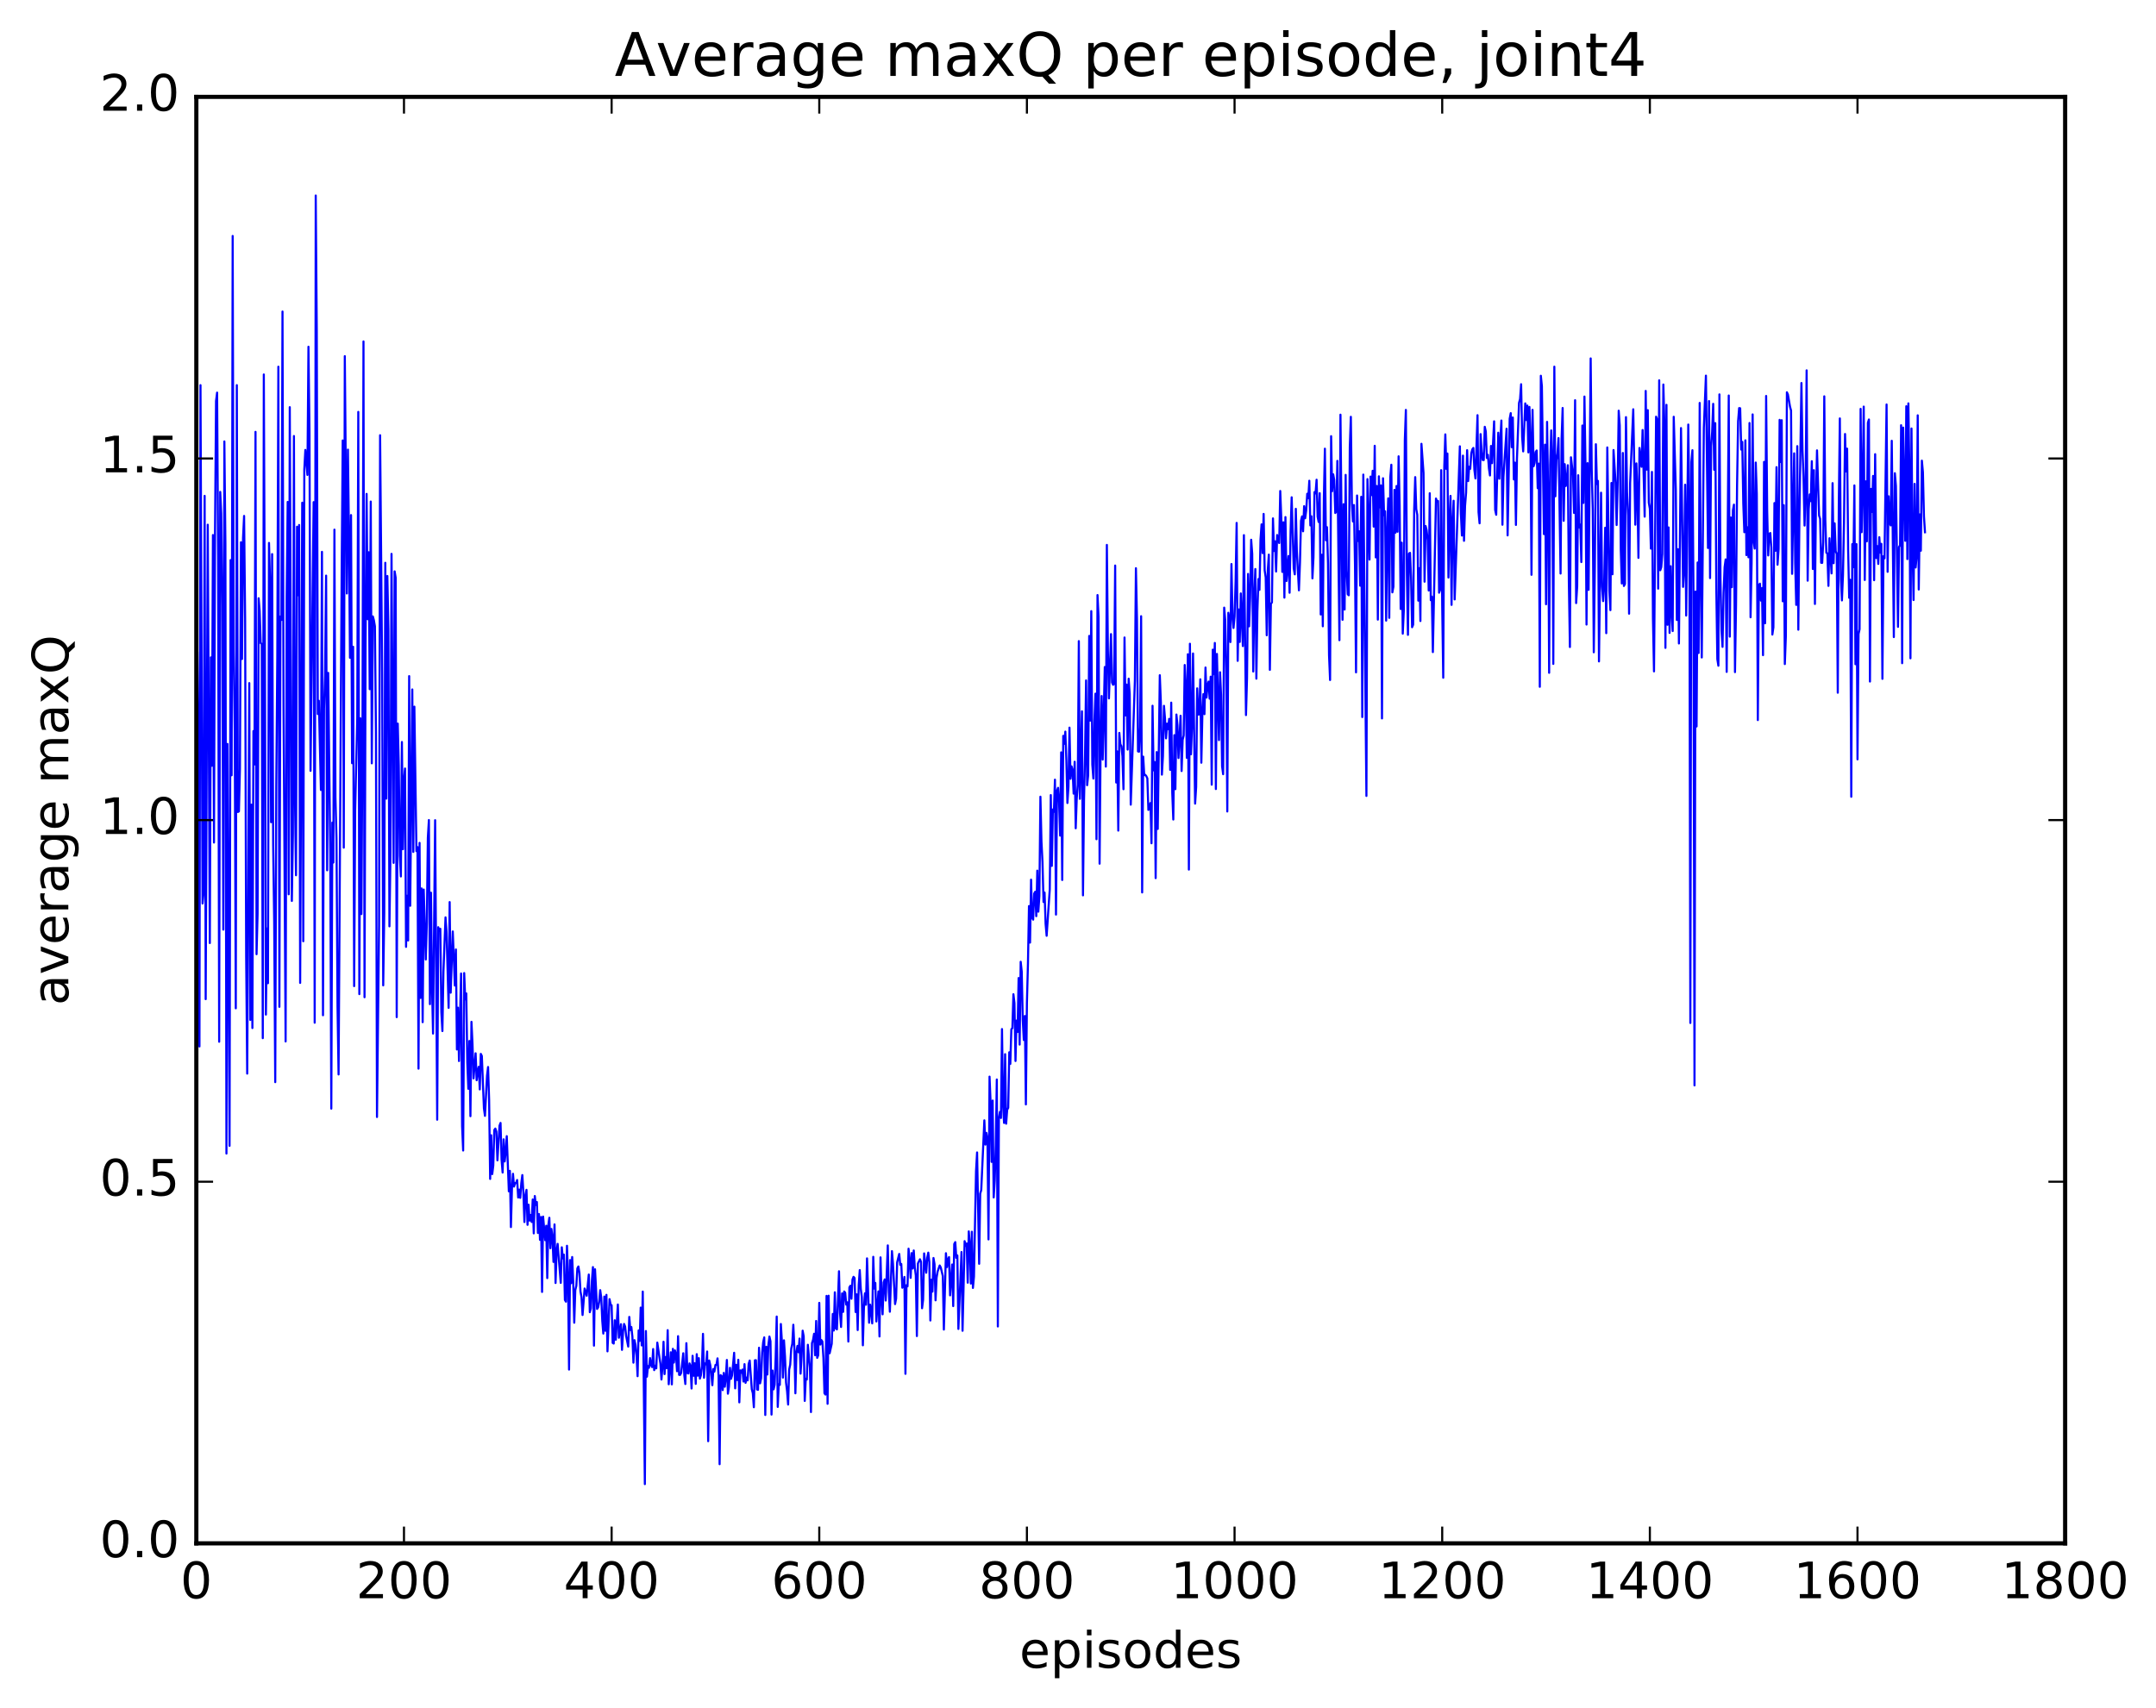 <?xml version="1.0" encoding="utf-8" standalone="no"?>
<!DOCTYPE svg PUBLIC "-//W3C//DTD SVG 1.1//EN"
  "http://www.w3.org/Graphics/SVG/1.1/DTD/svg11.dtd">
<!-- Created with matplotlib (http://matplotlib.org/) -->
<svg height="408pt" version="1.1" viewBox="0 0 515 408" width="515pt" xmlns="http://www.w3.org/2000/svg" xmlns:xlink="http://www.w3.org/1999/xlink">
 <defs>
  <style type="text/css">
*{stroke-linecap:butt;stroke-linejoin:round;stroke-miterlimit:100000;}
  </style>
 </defs>
 <g id="figure_1">
  <g id="patch_1">
   <path d="M 0 408.169 
L 515.768 408.169 
L 515.768 0 
L 0 0 
z
" style="fill:#ffffff;"/>
  </g>
  <g id="axes_1">
   <g id="patch_2">
    <path d="M 46.898 368.742 
L 493.298 368.742 
L 493.298 23.142 
L 46.898 23.142 
z
" style="fill:#ffffff;"/>
   </g>
   <g id="line2d_1">
    <path clip-path="url(#p2275c2e215)" d="M 47.145 155.971 
L 47.394 180.485 
L 47.642 250.029 
L 47.889 92.021 
L 48.386 215.867 
L 48.633 213.276 
L 48.882 118.474 
L 49.13 238.722 
L 49.626 125.371 
L 50.121 225.317 
L 50.37 157.061 
L 50.617 182.964 
L 50.865 127.834 
L 51.114 201.305 
L 51.361 127.411 
L 51.609 95.797 
L 51.858 93.805 
L 52.105 133.643 
L 52.353 248.899 
L 52.602 117.531 
L 52.849 122.676 
L 53.097 144.63 
L 53.346 222.11 
L 53.593 105.474 
L 53.842 130.008 
L 54.09 275.616 
L 54.337 177.746 
L 54.834 273.768 
L 55.081 133.82 
L 55.33 185.235 
L 55.578 56.38 
L 55.825 155.58 
L 56.074 174.664 
L 56.322 240.908 
L 56.569 92.021 
L 56.818 194.004 
L 57.066 193.86 
L 57.313 183.65 
L 57.562 129.556 
L 57.809 157.454 
L 58.057 128.489 
L 58.306 123.271 
L 58.553 147.886 
L 58.801 228.415 
L 59.05 256.512 
L 59.545 163.213 
L 59.794 243.681 
L 60.041 192.254 
L 60.289 245.622 
L 60.538 174.666 
L 60.785 182.653 
L 61.033 103.184 
L 61.282 227.983 
L 61.529 218.296 
L 61.778 142.94 
L 62.026 145.963 
L 62.273 153.664 
L 62.522 153.821 
L 62.77 248.042 
L 63.017 89.473 
L 63.266 151.673 
L 63.514 242.412 
L 63.761 221.835 
L 64.01 234.92 
L 64.257 129.72 
L 64.505 138.991 
L 64.754 196.446 
L 65.001 132.389 
L 65.249 201.865 
L 65.498 220.287 
L 65.746 258.55 
L 65.993 187.787 
L 66.242 156.805 
L 66.49 87.617 
L 66.737 240.553 
L 66.986 147.296 
L 67.234 148.124 
L 67.481 74.436 
L 67.73 168.866 
L 68.225 248.832 
L 68.474 142.731 
L 68.722 119.923 
L 68.969 213.667 
L 69.218 97.285 
L 69.713 215.25 
L 69.962 199.416 
L 70.21 104.177 
L 70.457 190.276 
L 70.706 209.117 
L 70.954 125.851 
L 71.201 142.226 
L 71.45 125.433 
L 71.698 234.84 
L 72.194 120.111 
L 72.442 224.887 
L 72.689 112.218 
L 72.938 107.506 
L 73.433 113.47 
L 73.681 82.844 
L 73.93 103.373 
L 74.177 184.171 
L 74.921 119.97 
L 75.169 244.352 
L 75.418 46.708 
L 75.665 78.899 
L 75.913 170.597 
L 76.162 167.428 
L 76.657 188.743 
L 76.906 131.852 
L 77.153 242.569 
L 77.401 169.239 
L 77.65 161.268 
L 77.897 137.532 
L 78.145 207.934 
L 78.394 160.768 
L 78.889 203.639 
L 79.138 264.88 
L 79.385 196.536 
L 79.633 206.085 
L 79.882 126.545 
L 80.129 190.463 
L 80.377 200.336 
L 80.626 240.419 
L 80.874 256.71 
L 81.618 136.069 
L 81.865 105.238 
L 82.114 202.524 
L 82.362 85.095 
L 82.858 141.798 
L 83.106 107.425 
L 83.353 127.66 
L 83.602 157.156 
L 83.85 123.068 
L 84.097 182.342 
L 84.346 154.522 
L 84.594 235.611 
L 84.841 193.439 
L 85.338 171.551 
L 85.585 98.415 
L 85.834 237.519 
L 86.082 171.617 
L 86.329 218.39 
L 86.578 177.227 
L 86.826 81.579 
L 87.073 238.264 
L 87.322 153.802 
L 87.57 118.005 
L 87.817 147.941 
L 88.066 131.946 
L 88.314 164.658 
L 88.561 119.837 
L 88.809 182.374 
L 89.058 147.275 
L 89.305 148.176 
L 89.553 149.639 
L 89.802 174.99 
L 90.049 266.876 
L 90.546 221.089 
L 90.793 103.989 
L 91.29 161.324 
L 91.537 235.429 
L 91.785 218.087 
L 92.034 134.468 
L 92.281 190.81 
L 92.529 137.611 
L 92.778 150.378 
L 93.025 221.325 
L 93.273 203.588 
L 93.522 132.334 
L 94.017 206.162 
L 94.266 136.514 
L 94.513 138.027 
L 94.761 243.017 
L 95.01 172.887 
L 95.257 182.868 
L 95.505 204.474 
L 95.754 209.405 
L 96.001 177.287 
L 96.249 202.902 
L 96.498 186.317 
L 96.746 183.614 
L 96.993 226.23 
L 97.242 214.01 
L 97.49 224.704 
L 97.737 161.542 
L 97.986 216.414 
L 98.481 164.726 
L 98.73 203.543 
L 98.978 168.84 
L 99.474 203.353 
L 99.722 202.382 
L 99.969 255.325 
L 100.218 201.381 
L 100.466 238.428 
L 100.713 212.272 
L 100.962 244.223 
L 101.21 212.533 
L 101.706 229.253 
L 101.954 220.603 
L 102.201 200.158 
L 102.45 195.93 
L 102.698 239.917 
L 102.945 213.279 
L 103.194 235.652 
L 103.442 246.946 
L 103.938 195.964 
L 104.433 267.523 
L 104.681 221.528 
L 104.93 222.41 
L 105.177 221.906 
L 105.425 241.826 
L 105.674 246.344 
L 105.921 232.185 
L 106.418 219.186 
L 106.665 222.665 
L 107.162 240.8 
L 107.409 215.53 
L 107.657 237.177 
L 108.153 222.552 
L 108.65 235.47 
L 108.897 226.85 
L 109.145 250.749 
L 109.394 240.756 
L 109.641 253.511 
L 110.138 232.596 
L 110.385 269.074 
L 110.633 274.886 
L 110.882 232.492 
L 111.129 238.785 
L 111.377 237.348 
L 111.626 253.904 
L 111.874 260.143 
L 112.121 248.715 
L 112.37 266.689 
L 112.618 244.142 
L 112.865 249.434 
L 113.114 257.649 
L 113.609 251.659 
L 113.858 258.095 
L 114.106 255.905 
L 114.353 254.891 
L 114.602 260.283 
L 114.85 251.805 
L 115.097 252.306 
L 115.594 264.79 
L 115.841 266.606 
L 116.338 256.993 
L 116.585 254.938 
L 116.834 262.765 
L 117.082 281.675 
L 117.329 271.238 
L 117.578 280.519 
L 117.826 278.516 
L 118.073 269.993 
L 118.322 269.641 
L 118.57 270.373 
L 118.817 277.241 
L 119.314 268.973 
L 119.561 268.298 
L 119.809 277.052 
L 120.058 280.15 
L 120.305 272.213 
L 120.553 277.497 
L 120.802 275.228 
L 121.049 271.461 
L 121.546 284.637 
L 121.793 279.75 
L 122.041 293.181 
L 122.29 283.891 
L 122.537 280.45 
L 122.785 283.501 
L 123.034 282.661 
L 123.281 282.671 
L 123.529 281.935 
L 123.778 286.119 
L 124.025 284.234 
L 124.273 286.2 
L 124.522 282.675 
L 124.769 280.754 
L 125.017 284.859 
L 125.266 291.972 
L 125.513 285.611 
L 125.761 284.283 
L 126.01 292.642 
L 126.257 287.841 
L 126.505 291.641 
L 126.754 290.283 
L 127.001 291.963 
L 127.249 286.59 
L 127.498 294.682 
L 127.746 285.763 
L 127.993 287.912 
L 128.242 287.195 
L 128.489 294.586 
L 128.738 290.061 
L 128.986 296.229 
L 129.233 290.772 
L 129.482 308.676 
L 129.73 290.675 
L 130.226 296.308 
L 130.474 292.872 
L 130.721 305.371 
L 130.97 292.776 
L 131.218 290.957 
L 131.465 298.23 
L 131.714 293.628 
L 131.962 295.597 
L 132.209 301.506 
L 132.458 292.547 
L 132.706 306.538 
L 132.953 298.867 
L 133.202 297.191 
L 133.946 306.512 
L 134.194 298.01 
L 134.441 300.667 
L 134.69 299.757 
L 134.938 310.595 
L 135.185 311.002 
L 135.434 297.649 
L 135.681 305.004 
L 135.929 327.226 
L 136.178 301.059 
L 136.425 306.592 
L 136.673 300.336 
L 136.922 306.183 
L 137.169 316.029 
L 137.417 308.237 
L 137.666 307.223 
L 137.913 303.047 
L 138.161 302.596 
L 138.41 304.178 
L 138.657 308.569 
L 138.905 309.907 
L 139.154 314.188 
L 139.649 307.856 
L 140.145 309.583 
L 140.642 304.519 
L 140.889 313.518 
L 141.137 312.625 
L 141.386 306.005 
L 141.633 302.743 
L 141.881 321.509 
L 142.13 303.263 
L 142.625 312.736 
L 142.874 312.375 
L 143.121 311.084 
L 143.369 308.253 
L 143.618 310.012 
L 143.865 315.585 
L 144.113 318.625 
L 144.362 309.78 
L 144.609 317.959 
L 144.857 309.372 
L 145.106 322.874 
L 145.601 310.399 
L 145.85 311.683 
L 146.097 311.872 
L 146.345 320.843 
L 146.594 321.012 
L 146.841 315.439 
L 147.089 320.101 
L 147.585 311.687 
L 147.833 319.621 
L 148.329 316.386 
L 148.577 322.518 
L 148.826 318.2 
L 149.073 316.332 
L 149.321 316.944 
L 149.57 319.226 
L 150.065 321.733 
L 150.314 314.647 
L 150.561 317.787 
L 150.81 317.062 
L 151.058 319.348 
L 151.305 325.579 
L 151.554 320.195 
L 151.802 321.33 
L 152.049 323.779 
L 152.298 328.807 
L 152.546 317.868 
L 152.793 320.38 
L 153.042 312.424 
L 153.29 321.452 
L 153.537 308.592 
L 154.034 354.595 
L 154.281 318.016 
L 154.53 328.928 
L 154.778 326.384 
L 155.025 326.799 
L 155.274 324.491 
L 155.522 326.194 
L 155.769 326.638 
L 156.018 322.319 
L 156.266 327.359 
L 156.513 326.311 
L 156.762 326.944 
L 157.01 320.785 
L 157.506 324.227 
L 157.754 325.801 
L 158.001 329.599 
L 158.25 326.486 
L 158.498 320.575 
L 158.745 328.311 
L 158.994 324.224 
L 159.242 326.891 
L 159.489 317.808 
L 159.738 330.734 
L 160.233 323.089 
L 160.482 330.76 
L 160.73 322.272 
L 160.977 325.557 
L 161.226 322.648 
L 161.474 323.638 
L 161.721 327.621 
L 161.97 319.248 
L 162.218 328.489 
L 162.465 328.496 
L 162.714 327.997 
L 163.209 323.328 
L 163.458 328.53 
L 163.706 330.678 
L 163.953 320.919 
L 164.202 328.057 
L 164.45 328.165 
L 164.697 325.753 
L 164.946 326.343 
L 165.194 331.749 
L 165.441 323.932 
L 165.69 328.705 
L 165.938 325.713 
L 166.185 330.647 
L 166.434 323.544 
L 166.681 328.686 
L 166.929 324.498 
L 167.178 329.383 
L 167.425 328.584 
L 167.673 326.46 
L 167.922 318.69 
L 168.169 329.184 
L 168.417 325.752 
L 168.666 325.988 
L 168.913 322.91 
L 169.161 344.335 
L 169.41 325.061 
L 169.657 326.153 
L 169.905 328.062 
L 170.154 330.961 
L 170.401 327.092 
L 170.649 327.71 
L 170.898 326.13 
L 171.145 326.076 
L 171.393 324.551 
L 171.642 328.662 
L 171.889 349.834 
L 172.137 328.56 
L 172.386 328.787 
L 172.633 332.132 
L 172.881 328.029 
L 173.13 331.325 
L 173.377 329.151 
L 173.625 324.928 
L 173.874 332.99 
L 174.121 331.393 
L 174.369 326.812 
L 174.618 329.447 
L 174.865 328.619 
L 175.362 323.214 
L 175.609 331.709 
L 175.857 326.096 
L 176.106 329.726 
L 176.353 324.889 
L 176.601 335.06 
L 176.85 327.422 
L 177.097 327.996 
L 177.345 327.233 
L 177.594 330.09 
L 177.841 325.932 
L 178.089 330.394 
L 178.338 329.132 
L 178.585 329.812 
L 178.833 325.856 
L 179.082 325.064 
L 179.577 331.923 
L 179.826 332.868 
L 180.073 336.225 
L 180.321 325.004 
L 180.57 324.987 
L 180.817 331.977 
L 181.065 332.068 
L 181.314 322.012 
L 181.561 330.514 
L 181.81 329.275 
L 182.058 323.181 
L 182.305 320.656 
L 182.554 319.539 
L 182.802 338.075 
L 183.049 321.786 
L 183.298 328.406 
L 183.546 321.309 
L 183.793 319.334 
L 184.042 320.455 
L 184.29 337.98 
L 184.537 327.463 
L 184.786 331.948 
L 185.034 330.868 
L 185.281 324.379 
L 185.53 314.559 
L 185.778 336.147 
L 186.025 330.723 
L 186.274 330.882 
L 186.522 316.341 
L 186.769 320.498 
L 187.018 329.144 
L 187.266 320.239 
L 187.513 324.123 
L 187.762 330.345 
L 188.01 332.385 
L 188.257 335.583 
L 188.506 327.235 
L 188.754 326.049 
L 189.001 322.238 
L 189.25 321.069 
L 189.498 316.517 
L 189.745 321.916 
L 189.994 332.895 
L 190.242 323.07 
L 190.489 321.572 
L 190.738 323.095 
L 190.986 319.821 
L 191.233 328.2 
L 191.482 324.064 
L 191.73 317.932 
L 191.977 319.29 
L 192.226 334.713 
L 192.474 329.419 
L 192.721 329.601 
L 192.97 321.303 
L 193.465 326.752 
L 193.714 337.377 
L 193.962 320.905 
L 194.209 320.151 
L 194.458 318.669 
L 194.706 323.806 
L 194.953 315.612 
L 195.202 324.428 
L 195.45 323.787 
L 195.697 311.291 
L 195.946 321.246 
L 196.194 320.165 
L 196.441 320.517 
L 196.69 324.432 
L 196.938 332.889 
L 197.185 333.201 
L 197.434 309.624 
L 197.681 335.401 
L 197.929 309.58 
L 198.178 323.327 
L 198.673 321.068 
L 198.922 313.933 
L 199.169 317.902 
L 199.417 308.763 
L 199.666 317.404 
L 199.913 317.618 
L 200.41 303.737 
L 200.657 313.763 
L 200.905 317.048 
L 201.154 309.025 
L 201.401 313.445 
L 201.649 308.574 
L 201.898 308.86 
L 202.145 311.718 
L 202.393 311.155 
L 202.642 320.53 
L 202.889 307.597 
L 203.137 307.199 
L 203.386 310.307 
L 203.633 305.711 
L 203.881 305.066 
L 204.13 305.351 
L 204.377 313.472 
L 204.625 309.253 
L 204.874 317.785 
L 205.121 307.004 
L 205.369 303.457 
L 205.618 308.002 
L 205.865 309.858 
L 206.113 321.426 
L 206.362 312.542 
L 206.609 309.001 
L 206.857 311.733 
L 207.106 300.658 
L 207.601 316.034 
L 207.85 311.727 
L 208.097 313.327 
L 208.345 316.189 
L 208.594 300.287 
L 208.841 307.88 
L 209.089 306.528 
L 209.338 315.729 
L 209.833 308.556 
L 210.082 319.315 
L 210.329 300.42 
L 210.577 310.246 
L 210.826 314.023 
L 211.073 306.42 
L 211.321 305.694 
L 211.57 310.728 
L 212.065 297.556 
L 212.314 308.753 
L 212.561 313.406 
L 213.058 298.927 
L 213.305 301.989 
L 213.802 311.583 
L 214.049 310.289 
L 214.298 301.615 
L 214.793 299.597 
L 215.042 302.217 
L 215.29 301.991 
L 215.537 307.671 
L 215.786 307.06 
L 216.034 305.098 
L 216.281 328.245 
L 216.53 307.053 
L 216.778 307.341 
L 217.025 298.345 
L 217.274 301.103 
L 217.522 305.317 
L 217.769 299.395 
L 218.018 303.082 
L 218.266 298.775 
L 218.513 302.768 
L 218.762 304.752 
L 219.01 319.22 
L 219.257 301.875 
L 219.754 300.872 
L 220.001 301.471 
L 220.25 312.572 
L 220.498 310.574 
L 220.745 299.469 
L 221.242 304.088 
L 221.489 300.499 
L 221.738 299.286 
L 221.986 301.537 
L 222.233 315.498 
L 222.482 305.756 
L 222.73 308.597 
L 222.977 300.57 
L 223.226 302.024 
L 223.474 310.679 
L 223.721 305.278 
L 223.97 303.784 
L 224.465 302.357 
L 224.714 302.818 
L 225.209 304.871 
L 225.458 317.664 
L 225.953 299.426 
L 226.202 302.742 
L 226.45 300.828 
L 226.697 300.354 
L 226.946 309.491 
L 227.441 302.12 
L 227.69 312.062 
L 227.938 297.217 
L 228.185 296.775 
L 228.434 300.531 
L 228.681 299.954 
L 228.929 317.519 
L 229.673 299.144 
L 229.922 317.957 
L 230.417 296.536 
L 230.666 297.662 
L 230.913 297.095 
L 231.161 306.466 
L 231.41 294.211 
L 231.657 297.274 
L 231.905 306.673 
L 232.154 294.3 
L 232.401 307.719 
L 232.649 305.033 
L 233.145 279.796 
L 233.393 275.346 
L 233.889 301.952 
L 234.137 285.18 
L 234.386 284.361 
L 235.13 267.677 
L 235.377 273.475 
L 235.625 270.683 
L 235.874 272.077 
L 236.121 296.125 
L 236.369 257.237 
L 236.618 263.36 
L 236.865 277.6 
L 237.113 262.953 
L 237.362 286.098 
L 237.609 282.126 
L 237.857 273.614 
L 238.106 257.923 
L 238.353 316.928 
L 238.601 267.127 
L 238.85 265.659 
L 239.097 267.112 
L 239.345 245.868 
L 239.594 263.892 
L 239.841 268.298 
L 240.089 251.872 
L 240.338 268.479 
L 240.585 265.15 
L 240.833 264.685 
L 241.082 251.416 
L 241.329 254.192 
L 241.577 245.931 
L 241.826 245.628 
L 242.073 237.549 
L 242.321 239.676 
L 242.57 253.499 
L 242.817 243.834 
L 243.065 246.565 
L 243.314 233.67 
L 243.561 249.577 
L 243.81 229.794 
L 244.058 232.13 
L 244.305 243.695 
L 244.554 248.48 
L 244.802 242.741 
L 245.049 263.875 
L 245.298 239.599 
L 245.546 230.241 
L 245.793 216.482 
L 246.042 225.214 
L 246.29 210.179 
L 246.537 219.264 
L 246.786 219.731 
L 247.034 213.497 
L 247.281 213.059 
L 247.53 218.896 
L 247.778 208.019 
L 248.025 217.825 
L 248.274 214.087 
L 248.522 190.354 
L 248.769 200.999 
L 249.018 205.995 
L 249.266 215.514 
L 249.513 213.248 
L 249.762 220.737 
L 250.01 223.583 
L 250.506 216.164 
L 250.754 212.504 
L 251.001 189.967 
L 251.25 206.891 
L 251.498 193.402 
L 251.745 193.967 
L 251.994 186.287 
L 252.242 218.517 
L 252.489 188.893 
L 252.738 188.229 
L 252.986 191.693 
L 253.233 199.657 
L 253.482 179.759 
L 253.73 210.253 
L 253.977 175.817 
L 254.226 177.716 
L 254.474 174.805 
L 254.721 181.671 
L 254.97 191.857 
L 255.218 188.031 
L 255.465 173.85 
L 255.714 186.071 
L 255.962 183.103 
L 256.209 184.022 
L 256.457 189.616 
L 256.705 182 
L 256.954 197.897 
L 257.202 190.699 
L 257.45 187.454 
L 257.697 153.177 
L 257.945 190.859 
L 258.442 169.945 
L 258.69 213.92 
L 258.938 191.017 
L 259.185 180.297 
L 259.433 162.573 
L 259.682 187.603 
L 259.93 185.231 
L 260.178 151.942 
L 260.425 172.177 
L 260.673 146.014 
L 260.921 182.655 
L 261.17 186.015 
L 261.418 172.441 
L 261.666 165.739 
L 261.913 200.506 
L 262.161 142.174 
L 262.409 147.375 
L 262.658 206.352 
L 262.906 177.274 
L 263.154 166.293 
L 263.401 181.481 
L 263.897 159.369 
L 264.146 183.161 
L 264.394 130.193 
L 264.642 155.302 
L 264.889 166.866 
L 265.385 151.502 
L 265.634 163.068 
L 265.882 163.616 
L 266.13 163.403 
L 266.377 135.122 
L 266.625 186.961 
L 266.873 179.525 
L 267.122 198.451 
L 267.37 175.11 
L 267.618 177.825 
L 267.865 178.27 
L 268.113 180.673 
L 268.361 188.566 
L 268.61 152.315 
L 268.858 170.936 
L 269.106 163.566 
L 269.353 179.095 
L 269.601 162.155 
L 269.849 165.766 
L 270.098 192.254 
L 271.089 162.633 
L 271.337 135.762 
L 271.586 147.958 
L 271.834 179.532 
L 272.082 179.597 
L 272.329 173.701 
L 272.577 147.229 
L 272.825 213.228 
L 273.074 180.769 
L 273.322 185.205 
L 273.57 185.131 
L 273.817 185.436 
L 274.065 185.976 
L 274.313 193.512 
L 274.562 192.886 
L 274.81 191.869 
L 275.058 201.476 
L 275.305 168.622 
L 275.553 184.057 
L 275.801 182.058 
L 276.05 209.804 
L 276.298 179.694 
L 276.546 198.057 
L 277.041 161.327 
L 277.289 167.77 
L 277.538 185.077 
L 277.786 180.697 
L 278.034 168.64 
L 278.281 171.65 
L 278.529 176.407 
L 278.777 172.894 
L 279.026 174.219 
L 279.274 171.759 
L 279.522 183.94 
L 279.769 167.879 
L 280.017 189.461 
L 280.265 195.804 
L 280.514 175.651 
L 280.762 188.546 
L 281.01 170.723 
L 281.257 173.268 
L 281.505 181.114 
L 282.002 171.008 
L 282.25 184.217 
L 282.498 176.743 
L 282.745 175.721 
L 282.993 158.882 
L 283.241 163.937 
L 283.49 181.07 
L 283.738 156.313 
L 283.986 207.766 
L 284.233 153.809 
L 284.481 180.222 
L 284.729 173.781 
L 284.978 156.136 
L 285.474 192.006 
L 285.721 188.027 
L 285.969 164.464 
L 286.217 170.726 
L 286.466 170.7 
L 286.714 162.306 
L 286.962 182.23 
L 287.209 170.66 
L 287.457 165.842 
L 287.705 170.631 
L 287.954 159.49 
L 288.202 166.669 
L 288.45 163.741 
L 288.697 162.849 
L 288.945 166.933 
L 289.193 161.68 
L 289.442 187.48 
L 289.69 155.219 
L 289.938 161.086 
L 290.185 153.619 
L 290.433 188.521 
L 290.682 156.242 
L 291.178 176.834 
L 291.425 160.613 
L 291.673 165.95 
L 291.921 183.105 
L 292.17 184.978 
L 292.418 145.179 
L 292.666 148.108 
L 292.913 159.921 
L 293.161 193.884 
L 293.409 146.405 
L 293.658 148.001 
L 293.906 153.403 
L 294.154 134.763 
L 294.401 146.947 
L 294.649 150.038 
L 294.897 147.316 
L 295.146 138.879 
L 295.394 124.94 
L 295.642 157.893 
L 295.889 145.608 
L 296.137 153.377 
L 296.385 141.786 
L 296.882 154.365 
L 297.13 127.858 
L 297.625 170.851 
L 297.873 162.065 
L 298.122 137.125 
L 298.37 149.656 
L 298.618 142.84 
L 298.865 128.962 
L 299.113 132.294 
L 299.361 160.442 
L 299.61 142.597 
L 299.858 135.955 
L 300.106 162.149 
L 300.353 145.963 
L 300.601 138.344 
L 300.849 140.938 
L 301.098 128.876 
L 301.346 125.287 
L 301.594 132.151 
L 301.841 122.786 
L 302.089 136.266 
L 302.337 137.964 
L 302.586 151.78 
L 302.834 136.315 
L 303.082 132.516 
L 303.329 160.044 
L 303.577 144.255 
L 303.825 143.936 
L 304.074 123.855 
L 304.322 131.641 
L 304.57 129.326 
L 304.817 136.55 
L 305.065 127.832 
L 305.562 129.744 
L 305.81 117.309 
L 306.058 123.845 
L 306.305 136.641 
L 306.553 124.78 
L 306.801 142.792 
L 307.05 123.542 
L 307.298 138.819 
L 307.793 132.853 
L 308.041 141.624 
L 308.289 126.745 
L 308.538 118.815 
L 309.034 135.812 
L 309.281 137.227 
L 309.529 121.569 
L 309.777 131.682 
L 310.274 141.045 
L 310.522 134.396 
L 310.769 124.428 
L 311.017 123.378 
L 311.265 126.939 
L 311.514 120.935 
L 311.762 123.828 
L 312.01 121.966 
L 312.257 117.965 
L 312.505 119.038 
L 312.753 114.861 
L 313.002 125.539 
L 313.25 123.353 
L 313.498 138.19 
L 313.745 133.209 
L 313.993 117.571 
L 314.241 117.895 
L 314.49 114.618 
L 314.738 123.458 
L 314.986 124.718 
L 315.233 117.836 
L 315.481 146.814 
L 315.729 132.549 
L 315.978 149.635 
L 316.226 119.136 
L 316.474 107.204 
L 316.721 129.101 
L 316.969 125.952 
L 317.217 134.576 
L 317.466 156.547 
L 317.714 162.472 
L 317.962 104.218 
L 318.209 117.367 
L 318.457 113.323 
L 318.705 114.701 
L 318.954 122.574 
L 319.202 122.249 
L 319.45 110.115 
L 319.945 152.957 
L 320.193 99.078 
L 320.69 148.087 
L 320.938 120.463 
L 321.185 145.636 
L 321.433 113.461 
L 321.682 136.168 
L 321.93 141.984 
L 322.178 142.224 
L 322.425 106.834 
L 322.673 99.588 
L 322.921 120.218 
L 323.17 124.59 
L 323.418 120.66 
L 323.666 135.017 
L 323.913 160.645 
L 324.161 118.388 
L 324.409 129.259 
L 324.658 126.943 
L 324.906 139.939 
L 325.154 118.699 
L 325.401 171.321 
L 325.649 113.394 
L 326.394 190.166 
L 326.642 114.47 
L 327.137 133.698 
L 327.385 113.867 
L 327.634 118.288 
L 327.882 112.486 
L 328.13 125.821 
L 328.377 106.513 
L 328.625 133.176 
L 328.873 116.112 
L 329.122 148.042 
L 329.37 113.802 
L 329.618 121.232 
L 329.865 115.979 
L 330.113 171.649 
L 330.361 114.268 
L 330.61 123.087 
L 330.858 122.153 
L 331.106 148.282 
L 331.353 127.463 
L 331.601 119.077 
L 331.849 147.622 
L 332.098 114.003 
L 332.346 111.038 
L 332.594 141.527 
L 332.841 140.178 
L 333.089 117.035 
L 333.337 127.267 
L 333.586 116.119 
L 333.834 127.049 
L 334.082 109.026 
L 334.329 120.865 
L 334.577 145.508 
L 334.825 129.657 
L 335.074 151.393 
L 335.322 145.978 
L 335.57 105.12 
L 335.817 97.94 
L 336.065 137.264 
L 336.313 151.68 
L 336.562 132.263 
L 336.81 132.094 
L 337.058 137.954 
L 337.305 149.858 
L 337.553 149.247 
L 337.801 121.831 
L 338.05 113.995 
L 338.298 121.627 
L 338.546 123 
L 338.793 143.512 
L 339.041 135.752 
L 339.289 148.377 
L 339.538 106.038 
L 340.034 113.003 
L 340.281 138.983 
L 340.529 125.682 
L 340.777 126.667 
L 341.026 129.031 
L 341.274 141.084 
L 341.522 117.845 
L 341.769 143.4 
L 342.017 142.546 
L 342.265 155.8 
L 343.01 119.115 
L 343.257 119.812 
L 343.505 119.697 
L 343.753 141.611 
L 344.002 140.905 
L 344.25 112.334 
L 344.498 144.586 
L 344.745 161.925 
L 344.993 111.465 
L 345.241 103.785 
L 345.49 112.045 
L 345.738 108.361 
L 345.986 137.988 
L 346.233 124.821 
L 346.481 118.482 
L 346.729 144.523 
L 346.978 124.695 
L 347.226 119.641 
L 347.474 143.22 
L 348.714 106.634 
L 348.962 122.792 
L 349.209 127.959 
L 349.457 108.865 
L 349.705 129.212 
L 349.954 120.859 
L 350.202 117.709 
L 350.45 107.563 
L 350.697 114.942 
L 350.945 111.522 
L 351.193 112.016 
L 351.442 108.31 
L 351.69 107.37 
L 351.938 107.022 
L 352.185 112.252 
L 352.433 114.309 
L 352.93 99.199 
L 353.178 122.368 
L 353.425 125.031 
L 353.673 103.72 
L 353.921 107.991 
L 354.17 109.911 
L 354.418 109.924 
L 354.666 101.976 
L 354.913 103.107 
L 355.161 109.416 
L 355.409 108.654 
L 355.658 111.909 
L 355.906 113.6 
L 356.154 106.55 
L 356.401 110.66 
L 356.897 100.665 
L 357.146 121.813 
L 357.394 122.994 
L 357.889 103.382 
L 358.137 114.371 
L 358.385 105.078 
L 358.634 100.476 
L 358.882 125.371 
L 359.13 113.949 
L 359.873 102.431 
L 360.122 127.916 
L 360.618 100.068 
L 360.865 98.71 
L 361.113 106.851 
L 361.361 99.754 
L 361.61 114.548 
L 361.858 110.533 
L 362.106 125.419 
L 362.353 109.601 
L 362.849 96.269 
L 363.098 95.325 
L 363.346 91.802 
L 363.594 104.404 
L 363.841 107.851 
L 364.337 96.381 
L 364.586 100.368 
L 364.834 96.89 
L 365.082 108.09 
L 365.329 97.232 
L 365.577 104.461 
L 365.825 137.335 
L 366.074 97.922 
L 366.322 111.414 
L 366.57 110.607 
L 366.817 108.015 
L 367.065 107.635 
L 367.313 116.637 
L 367.562 110.769 
L 367.81 164.09 
L 368.058 89.778 
L 368.305 92.244 
L 368.801 127.62 
L 369.05 106.238 
L 369.298 144.371 
L 369.546 100.795 
L 369.793 117.304 
L 370.041 160.752 
L 370.289 111.085 
L 370.538 102.84 
L 370.786 109.876 
L 371.034 158.625 
L 371.281 87.606 
L 371.529 118.578 
L 371.777 109.939 
L 372.026 108.349 
L 372.274 104.669 
L 372.769 137.036 
L 373.017 104.754 
L 373.265 97.48 
L 373.514 124.434 
L 373.762 110.9 
L 374.01 116.12 
L 374.257 114.915 
L 374.505 111.151 
L 374.753 139.189 
L 375.002 154.587 
L 375.25 109.257 
L 375.745 113.493 
L 375.993 122.556 
L 376.241 95.621 
L 376.49 144.094 
L 376.738 140.128 
L 376.986 113.547 
L 377.233 126.033 
L 377.481 125.334 
L 377.729 134.291 
L 377.978 101.674 
L 378.226 120.156 
L 378.474 94.749 
L 378.721 111.198 
L 378.969 149.218 
L 379.217 110.652 
L 379.466 140.926 
L 379.962 85.634 
L 380.209 112.021 
L 380.457 121.753 
L 380.705 155.845 
L 380.954 135.567 
L 381.202 106.14 
L 381.45 115.652 
L 381.697 114.896 
L 381.945 158.029 
L 382.442 117.72 
L 382.69 140.168 
L 382.938 143.62 
L 383.185 139.433 
L 383.433 126.089 
L 383.682 151.281 
L 383.93 106.907 
L 384.425 141.22 
L 384.673 145.779 
L 384.921 115.399 
L 385.17 137.207 
L 385.418 107.525 
L 385.913 115.345 
L 386.161 125.442 
L 386.409 115.435 
L 386.658 98.13 
L 386.906 101.705 
L 387.154 131.296 
L 387.401 139.409 
L 387.649 108.227 
L 387.897 140.004 
L 388.146 139.526 
L 388.394 99.666 
L 388.642 117.538 
L 388.889 123.157 
L 389.137 146.624 
L 389.385 115.436 
L 390.13 97.788 
L 390.625 125.364 
L 390.873 110.715 
L 391.122 117.756 
L 391.37 133.288 
L 391.618 107.031 
L 392.113 111.524 
L 392.361 102.743 
L 392.858 123.441 
L 393.106 93.403 
L 393.353 112.207 
L 393.601 97.995 
L 393.849 120.11 
L 394.098 121.552 
L 394.346 131.078 
L 394.594 112.756 
L 394.841 147.78 
L 395.089 160.409 
L 395.586 99.558 
L 395.834 100.196 
L 396.082 140.64 
L 396.329 90.868 
L 396.577 136.253 
L 396.825 135.505 
L 397.074 132.383 
L 397.322 91.871 
L 397.57 101.193 
L 397.817 154.791 
L 398.065 96.723 
L 398.313 149.27 
L 398.562 126.017 
L 398.81 151.219 
L 399.058 135.29 
L 399.305 146.388 
L 399.553 150.773 
L 399.801 99.579 
L 400.298 117.053 
L 400.546 148.136 
L 400.793 131.213 
L 401.041 153.741 
L 401.538 102.277 
L 402.034 140.219 
L 402.281 136.171 
L 402.529 115.813 
L 402.777 147.068 
L 403.274 101.435 
L 403.522 118.922 
L 403.769 244.412 
L 404.017 110.403 
L 404.265 107.57 
L 404.514 141.644 
L 404.762 259.331 
L 405.01 141.33 
L 405.257 173.575 
L 405.505 134.399 
L 405.753 156.019 
L 406.002 96.272 
L 406.25 137.224 
L 406.498 157.087 
L 406.993 102.23 
L 407.49 89.751 
L 407.986 130.93 
L 408.233 95.822 
L 408.481 138.118 
L 408.729 106.595 
L 408.978 103.208 
L 409.226 96.486 
L 409.474 112.253 
L 409.721 101.089 
L 409.969 140.444 
L 410.217 157.492 
L 410.466 159.057 
L 410.714 94.23 
L 410.962 138.138 
L 411.209 150.654 
L 411.457 154.55 
L 411.705 141.665 
L 411.954 135.518 
L 412.202 133.655 
L 412.45 160.531 
L 412.945 94.501 
L 413.193 152.109 
L 413.442 123.637 
L 413.69 140.296 
L 413.938 121.932 
L 414.185 120.569 
L 414.433 160.586 
L 414.682 144.627 
L 414.93 116 
L 415.178 100.661 
L 415.425 97.504 
L 415.673 97.548 
L 415.921 107.42 
L 416.17 105.578 
L 416.418 120.307 
L 416.666 127.16 
L 416.913 105.203 
L 417.161 132.626 
L 417.409 125.984 
L 417.658 133.148 
L 417.906 101.066 
L 418.154 147.482 
L 418.401 134.522 
L 418.649 99.015 
L 418.897 129.368 
L 419.146 131.069 
L 419.394 110.516 
L 419.642 118.031 
L 419.889 172.045 
L 420.137 139.763 
L 420.385 139.455 
L 420.634 143.501 
L 420.882 140.507 
L 421.13 156.536 
L 421.377 110.358 
L 421.625 148.916 
L 421.873 94.605 
L 422.122 122.089 
L 422.37 132.703 
L 422.618 127.551 
L 422.865 127.355 
L 423.113 130.803 
L 423.361 151.61 
L 423.61 149.9 
L 423.858 120.195 
L 424.106 131.6 
L 424.353 111.616 
L 424.601 134.922 
L 424.849 131.203 
L 425.098 100.315 
L 425.346 110.394 
L 425.594 100.397 
L 425.841 143.659 
L 426.089 120.694 
L 426.337 158.663 
L 426.586 151.976 
L 426.834 93.728 
L 427.082 94.274 
L 427.577 97.159 
L 427.825 98.093 
L 428.074 137.107 
L 428.57 108.318 
L 428.817 134.545 
L 429.065 144.525 
L 429.313 106.597 
L 429.562 150.453 
L 429.81 124.532 
L 430.305 91.515 
L 430.553 107.522 
L 430.801 113.827 
L 431.05 125.569 
L 431.298 117.024 
L 431.546 88.486 
L 431.793 138.739 
L 432.041 121.632 
L 432.289 118.127 
L 432.538 119.742 
L 432.786 110.19 
L 433.034 135.954 
L 433.281 112.337 
L 433.529 144.303 
L 433.777 119.228 
L 434.026 107.606 
L 434.522 123.158 
L 434.769 123.947 
L 435.017 134.462 
L 435.265 134.477 
L 435.514 129.537 
L 435.762 94.692 
L 436.01 124.244 
L 436.257 132.06 
L 436.505 132.217 
L 436.753 139.98 
L 437.002 128.596 
L 437.498 136.999 
L 437.745 115.437 
L 437.993 134.563 
L 438.241 125.04 
L 438.49 131.71 
L 438.738 132.336 
L 438.986 165.508 
L 439.233 120.309 
L 439.481 99.972 
L 439.729 138.317 
L 439.978 143.453 
L 440.226 137.427 
L 440.474 124.892 
L 440.721 103.693 
L 440.969 112.648 
L 441.217 107.187 
L 441.466 131.51 
L 441.714 142.833 
L 441.962 138.527 
L 442.209 190.366 
L 442.457 129.994 
L 442.705 135.521 
L 442.954 115.98 
L 443.202 158.702 
L 443.45 130 
L 443.697 181.43 
L 443.945 151.475 
L 444.193 150.343 
L 444.442 97.686 
L 444.69 127.152 
L 444.938 115.337 
L 445.185 97.149 
L 445.433 138.573 
L 445.682 114.997 
L 445.93 129.341 
L 446.178 100.994 
L 446.425 100.228 
L 446.673 162.838 
L 446.921 116.806 
L 447.17 122.325 
L 447.418 113.712 
L 447.666 138.624 
L 447.913 108.517 
L 448.161 133.329 
L 448.409 130.472 
L 448.658 134.738 
L 448.906 128.349 
L 449.154 132.041 
L 449.401 129.937 
L 449.649 162.191 
L 449.897 132.885 
L 450.146 133.396 
L 450.642 96.64 
L 450.889 136.621 
L 451.137 118.577 
L 451.385 124.838 
L 451.634 125.537 
L 451.882 105.315 
L 452.377 152.215 
L 452.625 113.062 
L 452.873 116.106 
L 453.37 149.771 
L 453.618 130.695 
L 453.865 130.263 
L 454.113 101.602 
L 454.361 158.453 
L 454.61 102.161 
L 455.106 129.21 
L 455.353 97.061 
L 455.601 133.584 
L 455.849 96.381 
L 456.098 112.621 
L 456.346 157.287 
L 456.594 102.379 
L 456.841 130.631 
L 457.089 143.361 
L 457.337 115.609 
L 457.586 135.584 
L 457.834 132.911 
L 458.082 99.231 
L 458.329 140.844 
L 458.577 122.905 
L 458.825 131.584 
L 459.074 110.06 
L 459.322 112.803 
L 459.57 123.352 
L 459.817 127.167 
L 459.817 127.167 
" style="fill:none;stroke:#0000ff;stroke-linecap:square;stroke-width:0.5;"/>
   </g>
   <g id="patch_3">
    <path d="M 46.898 368.742 
L 46.898 23.142 
" style="fill:none;stroke:#000000;stroke-linecap:square;stroke-linejoin:miter;"/>
   </g>
   <g id="patch_4">
    <path d="M 493.298 368.742 
L 493.298 23.142 
" style="fill:none;stroke:#000000;stroke-linecap:square;stroke-linejoin:miter;"/>
   </g>
   <g id="patch_5">
    <path d="M 46.898 368.742 
L 493.298 368.742 
" style="fill:none;stroke:#000000;stroke-linecap:square;stroke-linejoin:miter;"/>
   </g>
   <g id="patch_6">
    <path d="M 46.898 23.142 
L 493.298 23.142 
" style="fill:none;stroke:#000000;stroke-linecap:square;stroke-linejoin:miter;"/>
   </g>
   <g id="matplotlib.axis_1">
    <g id="xtick_1">
     <g id="line2d_2">
      <defs>
       <path d="M 0 0 
L 0 -4 
" id="m712a597249" style="stroke:#000000;stroke-width:0.5;"/>
      </defs>
      <g>
       <use style="stroke:#000000;stroke-width:0.5;" x="46.898" xlink:href="#m712a597249" y="368.742"/>
      </g>
     </g>
     <g id="line2d_3">
      <defs>
       <path d="M 0 0 
L 0 4 
" id="m005a0bf7d6" style="stroke:#000000;stroke-width:0.5;"/>
      </defs>
      <g>
       <use style="stroke:#000000;stroke-width:0.5;" x="46.898" xlink:href="#m005a0bf7d6" y="23.142"/>
      </g>
     </g>
     <g id="text_1">
      <!-- 0 -->
      <defs>
       <path d="M 31.781 66.406 
Q 24.172 66.406 20.328 58.906 
Q 16.5 51.422 16.5 36.375 
Q 16.5 21.391 20.328 13.891 
Q 24.172 6.391 31.781 6.391 
Q 39.453 6.391 43.281 13.891 
Q 47.125 21.391 47.125 36.375 
Q 47.125 51.422 43.281 58.906 
Q 39.453 66.406 31.781 66.406 
M 31.781 74.219 
Q 44.047 74.219 50.516 64.516 
Q 56.984 54.828 56.984 36.375 
Q 56.984 17.969 50.516 8.266 
Q 44.047 -1.422 31.781 -1.422 
Q 19.531 -1.422 13.062 8.266 
Q 6.594 17.969 6.594 36.375 
Q 6.594 54.828 13.062 64.516 
Q 19.531 74.219 31.781 74.219 
" id="BitstreamVeraSans-Roman-30"/>
      </defs>
      <g transform="translate(43.08 381.86)scale(0.12 -0.12)">
       <use xlink:href="#BitstreamVeraSans-Roman-30"/>
      </g>
     </g>
    </g>
    <g id="xtick_2">
     <g id="line2d_4">
      <g>
       <use style="stroke:#000000;stroke-width:0.5;" x="96.498" xlink:href="#m712a597249" y="368.742"/>
      </g>
     </g>
     <g id="line2d_5">
      <g>
       <use style="stroke:#000000;stroke-width:0.5;" x="96.498" xlink:href="#m005a0bf7d6" y="23.142"/>
      </g>
     </g>
     <g id="text_2">
      <!-- 200 -->
      <defs>
       <path d="M 19.188 8.297 
L 53.609 8.297 
L 53.609 0 
L 7.328 0 
L 7.328 8.297 
Q 12.938 14.109 22.625 23.891 
Q 32.328 33.688 34.812 36.531 
Q 39.547 41.844 41.422 45.531 
Q 43.312 49.219 43.312 52.781 
Q 43.312 58.594 39.234 62.25 
Q 35.156 65.922 28.609 65.922 
Q 23.969 65.922 18.812 64.312 
Q 13.672 62.703 7.812 59.422 
L 7.812 69.391 
Q 13.766 71.781 18.938 73 
Q 24.125 74.219 28.422 74.219 
Q 39.75 74.219 46.484 68.547 
Q 53.219 62.891 53.219 53.422 
Q 53.219 48.922 51.531 44.891 
Q 49.859 40.875 45.406 35.406 
Q 44.188 33.984 37.641 27.219 
Q 31.109 20.453 19.188 8.297 
" id="BitstreamVeraSans-Roman-32"/>
      </defs>
      <g transform="translate(85.045 381.86)scale(0.12 -0.12)">
       <use xlink:href="#BitstreamVeraSans-Roman-32"/>
       <use x="63.623" xlink:href="#BitstreamVeraSans-Roman-30"/>
       <use x="127.246" xlink:href="#BitstreamVeraSans-Roman-30"/>
      </g>
     </g>
    </g>
    <g id="xtick_3">
     <g id="line2d_6">
      <g>
       <use style="stroke:#000000;stroke-width:0.5;" x="146.097" xlink:href="#m712a597249" y="368.742"/>
      </g>
     </g>
     <g id="line2d_7">
      <g>
       <use style="stroke:#000000;stroke-width:0.5;" x="146.097" xlink:href="#m005a0bf7d6" y="23.142"/>
      </g>
     </g>
     <g id="text_3">
      <!-- 400 -->
      <defs>
       <path d="M 37.797 64.312 
L 12.891 25.391 
L 37.797 25.391 
z
M 35.203 72.906 
L 47.609 72.906 
L 47.609 25.391 
L 58.016 25.391 
L 58.016 17.188 
L 47.609 17.188 
L 47.609 0 
L 37.797 0 
L 37.797 17.188 
L 4.891 17.188 
L 4.891 26.703 
z
" id="BitstreamVeraSans-Roman-34"/>
      </defs>
      <g transform="translate(134.645 381.86)scale(0.12 -0.12)">
       <use xlink:href="#BitstreamVeraSans-Roman-34"/>
       <use x="63.623" xlink:href="#BitstreamVeraSans-Roman-30"/>
       <use x="127.246" xlink:href="#BitstreamVeraSans-Roman-30"/>
      </g>
     </g>
    </g>
    <g id="xtick_4">
     <g id="line2d_8">
      <g>
       <use style="stroke:#000000;stroke-width:0.5;" x="195.697" xlink:href="#m712a597249" y="368.742"/>
      </g>
     </g>
     <g id="line2d_9">
      <g>
       <use style="stroke:#000000;stroke-width:0.5;" x="195.697" xlink:href="#m005a0bf7d6" y="23.142"/>
      </g>
     </g>
     <g id="text_4">
      <!-- 600 -->
      <defs>
       <path d="M 33.016 40.375 
Q 26.375 40.375 22.484 35.828 
Q 18.609 31.297 18.609 23.391 
Q 18.609 15.531 22.484 10.953 
Q 26.375 6.391 33.016 6.391 
Q 39.656 6.391 43.531 10.953 
Q 47.406 15.531 47.406 23.391 
Q 47.406 31.297 43.531 35.828 
Q 39.656 40.375 33.016 40.375 
M 52.594 71.297 
L 52.594 62.312 
Q 48.875 64.062 45.094 64.984 
Q 41.312 65.922 37.594 65.922 
Q 27.828 65.922 22.672 59.328 
Q 17.531 52.734 16.797 39.406 
Q 19.672 43.656 24.016 45.922 
Q 28.375 48.188 33.594 48.188 
Q 44.578 48.188 50.953 41.516 
Q 57.328 34.859 57.328 23.391 
Q 57.328 12.156 50.688 5.359 
Q 44.047 -1.422 33.016 -1.422 
Q 20.359 -1.422 13.672 8.266 
Q 6.984 17.969 6.984 36.375 
Q 6.984 53.656 15.188 63.938 
Q 23.391 74.219 37.203 74.219 
Q 40.922 74.219 44.703 73.484 
Q 48.484 72.75 52.594 71.297 
" id="BitstreamVeraSans-Roman-36"/>
      </defs>
      <g transform="translate(184.245 381.86)scale(0.12 -0.12)">
       <use xlink:href="#BitstreamVeraSans-Roman-36"/>
       <use x="63.623" xlink:href="#BitstreamVeraSans-Roman-30"/>
       <use x="127.246" xlink:href="#BitstreamVeraSans-Roman-30"/>
      </g>
     </g>
    </g>
    <g id="xtick_5">
     <g id="line2d_10">
      <g>
       <use style="stroke:#000000;stroke-width:0.5;" x="245.298" xlink:href="#m712a597249" y="368.742"/>
      </g>
     </g>
     <g id="line2d_11">
      <g>
       <use style="stroke:#000000;stroke-width:0.5;" x="245.298" xlink:href="#m005a0bf7d6" y="23.142"/>
      </g>
     </g>
     <g id="text_5">
      <!-- 800 -->
      <defs>
       <path d="M 31.781 34.625 
Q 24.75 34.625 20.719 30.859 
Q 16.703 27.094 16.703 20.516 
Q 16.703 13.922 20.719 10.156 
Q 24.75 6.391 31.781 6.391 
Q 38.812 6.391 42.859 10.172 
Q 46.922 13.969 46.922 20.516 
Q 46.922 27.094 42.891 30.859 
Q 38.875 34.625 31.781 34.625 
M 21.922 38.812 
Q 15.578 40.375 12.031 44.719 
Q 8.5 49.078 8.5 55.328 
Q 8.5 64.062 14.719 69.141 
Q 20.953 74.219 31.781 74.219 
Q 42.672 74.219 48.875 69.141 
Q 55.078 64.062 55.078 55.328 
Q 55.078 49.078 51.531 44.719 
Q 48 40.375 41.703 38.812 
Q 48.828 37.156 52.797 32.312 
Q 56.781 27.484 56.781 20.516 
Q 56.781 9.906 50.312 4.234 
Q 43.844 -1.422 31.781 -1.422 
Q 19.734 -1.422 13.25 4.234 
Q 6.781 9.906 6.781 20.516 
Q 6.781 27.484 10.781 32.312 
Q 14.797 37.156 21.922 38.812 
M 18.312 54.391 
Q 18.312 48.734 21.844 45.562 
Q 25.391 42.391 31.781 42.391 
Q 38.141 42.391 41.719 45.562 
Q 45.312 48.734 45.312 54.391 
Q 45.312 60.062 41.719 63.234 
Q 38.141 66.406 31.781 66.406 
Q 25.391 66.406 21.844 63.234 
Q 18.312 60.062 18.312 54.391 
" id="BitstreamVeraSans-Roman-38"/>
      </defs>
      <g transform="translate(233.845 381.86)scale(0.12 -0.12)">
       <use xlink:href="#BitstreamVeraSans-Roman-38"/>
       <use x="63.623" xlink:href="#BitstreamVeraSans-Roman-30"/>
       <use x="127.246" xlink:href="#BitstreamVeraSans-Roman-30"/>
      </g>
     </g>
    </g>
    <g id="xtick_6">
     <g id="line2d_12">
      <g>
       <use style="stroke:#000000;stroke-width:0.5;" x="294.897" xlink:href="#m712a597249" y="368.742"/>
      </g>
     </g>
     <g id="line2d_13">
      <g>
       <use style="stroke:#000000;stroke-width:0.5;" x="294.897" xlink:href="#m005a0bf7d6" y="23.142"/>
      </g>
     </g>
     <g id="text_6">
      <!-- 1000 -->
      <defs>
       <path d="M 12.406 8.297 
L 28.516 8.297 
L 28.516 63.922 
L 10.984 60.406 
L 10.984 69.391 
L 28.422 72.906 
L 38.281 72.906 
L 38.281 8.297 
L 54.391 8.297 
L 54.391 0 
L 12.406 0 
z
" id="BitstreamVeraSans-Roman-31"/>
      </defs>
      <g transform="translate(279.627 381.86)scale(0.12 -0.12)">
       <use xlink:href="#BitstreamVeraSans-Roman-31"/>
       <use x="63.623" xlink:href="#BitstreamVeraSans-Roman-30"/>
       <use x="127.246" xlink:href="#BitstreamVeraSans-Roman-30"/>
       <use x="190.869" xlink:href="#BitstreamVeraSans-Roman-30"/>
      </g>
     </g>
    </g>
    <g id="xtick_7">
     <g id="line2d_14">
      <g>
       <use style="stroke:#000000;stroke-width:0.5;" x="344.498" xlink:href="#m712a597249" y="368.742"/>
      </g>
     </g>
     <g id="line2d_15">
      <g>
       <use style="stroke:#000000;stroke-width:0.5;" x="344.498" xlink:href="#m005a0bf7d6" y="23.142"/>
      </g>
     </g>
     <g id="text_7">
      <!-- 1200 -->
      <g transform="translate(329.228 381.86)scale(0.12 -0.12)">
       <use xlink:href="#BitstreamVeraSans-Roman-31"/>
       <use x="63.623" xlink:href="#BitstreamVeraSans-Roman-32"/>
       <use x="127.246" xlink:href="#BitstreamVeraSans-Roman-30"/>
       <use x="190.869" xlink:href="#BitstreamVeraSans-Roman-30"/>
      </g>
     </g>
    </g>
    <g id="xtick_8">
     <g id="line2d_16">
      <g>
       <use style="stroke:#000000;stroke-width:0.5;" x="394.098" xlink:href="#m712a597249" y="368.742"/>
      </g>
     </g>
     <g id="line2d_17">
      <g>
       <use style="stroke:#000000;stroke-width:0.5;" x="394.098" xlink:href="#m005a0bf7d6" y="23.142"/>
      </g>
     </g>
     <g id="text_8">
      <!-- 1400 -->
      <g transform="translate(378.827 381.86)scale(0.12 -0.12)">
       <use xlink:href="#BitstreamVeraSans-Roman-31"/>
       <use x="63.623" xlink:href="#BitstreamVeraSans-Roman-34"/>
       <use x="127.246" xlink:href="#BitstreamVeraSans-Roman-30"/>
       <use x="190.869" xlink:href="#BitstreamVeraSans-Roman-30"/>
      </g>
     </g>
    </g>
    <g id="xtick_9">
     <g id="line2d_18">
      <g>
       <use style="stroke:#000000;stroke-width:0.5;" x="443.697" xlink:href="#m712a597249" y="368.742"/>
      </g>
     </g>
     <g id="line2d_19">
      <g>
       <use style="stroke:#000000;stroke-width:0.5;" x="443.697" xlink:href="#m005a0bf7d6" y="23.142"/>
      </g>
     </g>
     <g id="text_9">
      <!-- 1600 -->
      <g transform="translate(428.428 381.86)scale(0.12 -0.12)">
       <use xlink:href="#BitstreamVeraSans-Roman-31"/>
       <use x="63.623" xlink:href="#BitstreamVeraSans-Roman-36"/>
       <use x="127.246" xlink:href="#BitstreamVeraSans-Roman-30"/>
       <use x="190.869" xlink:href="#BitstreamVeraSans-Roman-30"/>
      </g>
     </g>
    </g>
    <g id="xtick_10">
     <g id="line2d_20">
      <g>
       <use style="stroke:#000000;stroke-width:0.5;" x="493.298" xlink:href="#m712a597249" y="368.742"/>
      </g>
     </g>
     <g id="line2d_21">
      <g>
       <use style="stroke:#000000;stroke-width:0.5;" x="493.298" xlink:href="#m005a0bf7d6" y="23.142"/>
      </g>
     </g>
     <g id="text_10">
      <!-- 1800 -->
      <g transform="translate(478.027 381.86)scale(0.12 -0.12)">
       <use xlink:href="#BitstreamVeraSans-Roman-31"/>
       <use x="63.623" xlink:href="#BitstreamVeraSans-Roman-38"/>
       <use x="127.246" xlink:href="#BitstreamVeraSans-Roman-30"/>
       <use x="190.869" xlink:href="#BitstreamVeraSans-Roman-30"/>
      </g>
     </g>
    </g>
    <g id="text_11">
     <!-- episodes -->
     <defs>
      <path d="M 9.422 54.688 
L 18.406 54.688 
L 18.406 0 
L 9.422 0 
z
M 9.422 75.984 
L 18.406 75.984 
L 18.406 64.594 
L 9.422 64.594 
z
" id="BitstreamVeraSans-Roman-69"/>
      <path d="M 44.281 53.078 
L 44.281 44.578 
Q 40.484 46.531 36.375 47.5 
Q 32.281 48.484 27.875 48.484 
Q 21.188 48.484 17.844 46.438 
Q 14.5 44.391 14.5 40.281 
Q 14.5 37.156 16.891 35.375 
Q 19.281 33.594 26.516 31.984 
L 29.594 31.297 
Q 39.156 29.25 43.188 25.516 
Q 47.219 21.781 47.219 15.094 
Q 47.219 7.469 41.188 3.016 
Q 35.156 -1.422 24.609 -1.422 
Q 20.219 -1.422 15.453 -0.562 
Q 10.688 0.297 5.422 2 
L 5.422 11.281 
Q 10.406 8.688 15.234 7.391 
Q 20.062 6.109 24.812 6.109 
Q 31.156 6.109 34.562 8.281 
Q 37.984 10.453 37.984 14.406 
Q 37.984 18.062 35.516 20.016 
Q 33.062 21.969 24.703 23.781 
L 21.578 24.516 
Q 13.234 26.266 9.516 29.906 
Q 5.812 33.547 5.812 39.891 
Q 5.812 47.609 11.281 51.797 
Q 16.75 56 26.812 56 
Q 31.781 56 36.172 55.266 
Q 40.578 54.547 44.281 53.078 
" id="BitstreamVeraSans-Roman-73"/>
      <path d="M 18.109 8.203 
L 18.109 -20.797 
L 9.078 -20.797 
L 9.078 54.688 
L 18.109 54.688 
L 18.109 46.391 
Q 20.953 51.266 25.266 53.625 
Q 29.594 56 35.594 56 
Q 45.562 56 51.781 48.094 
Q 58.016 40.188 58.016 27.297 
Q 58.016 14.406 51.781 6.484 
Q 45.562 -1.422 35.594 -1.422 
Q 29.594 -1.422 25.266 0.953 
Q 20.953 3.328 18.109 8.203 
M 48.688 27.297 
Q 48.688 37.203 44.609 42.844 
Q 40.531 48.484 33.406 48.484 
Q 26.266 48.484 22.188 42.844 
Q 18.109 37.203 18.109 27.297 
Q 18.109 17.391 22.188 11.75 
Q 26.266 6.109 33.406 6.109 
Q 40.531 6.109 44.609 11.75 
Q 48.688 17.391 48.688 27.297 
" id="BitstreamVeraSans-Roman-70"/>
      <path d="M 30.609 48.391 
Q 23.391 48.391 19.188 42.75 
Q 14.984 37.109 14.984 27.297 
Q 14.984 17.484 19.156 11.844 
Q 23.344 6.203 30.609 6.203 
Q 37.797 6.203 41.984 11.859 
Q 46.188 17.531 46.188 27.297 
Q 46.188 37.016 41.984 42.703 
Q 37.797 48.391 30.609 48.391 
M 30.609 56 
Q 42.328 56 49.016 48.375 
Q 55.719 40.766 55.719 27.297 
Q 55.719 13.875 49.016 6.219 
Q 42.328 -1.422 30.609 -1.422 
Q 18.844 -1.422 12.172 6.219 
Q 5.516 13.875 5.516 27.297 
Q 5.516 40.766 12.172 48.375 
Q 18.844 56 30.609 56 
" id="BitstreamVeraSans-Roman-6f"/>
      <path d="M 56.203 29.594 
L 56.203 25.203 
L 14.891 25.203 
Q 15.484 15.922 20.484 11.062 
Q 25.484 6.203 34.422 6.203 
Q 39.594 6.203 44.453 7.469 
Q 49.312 8.734 54.109 11.281 
L 54.109 2.781 
Q 49.266 0.734 44.188 -0.344 
Q 39.109 -1.422 33.891 -1.422 
Q 20.797 -1.422 13.156 6.188 
Q 5.516 13.812 5.516 26.812 
Q 5.516 40.234 12.766 48.109 
Q 20.016 56 32.328 56 
Q 43.359 56 49.781 48.891 
Q 56.203 41.797 56.203 29.594 
M 47.219 32.234 
Q 47.125 39.594 43.094 43.984 
Q 39.062 48.391 32.422 48.391 
Q 24.906 48.391 20.391 44.141 
Q 15.875 39.891 15.188 32.172 
z
" id="BitstreamVeraSans-Roman-65"/>
      <path d="M 45.406 46.391 
L 45.406 75.984 
L 54.391 75.984 
L 54.391 0 
L 45.406 0 
L 45.406 8.203 
Q 42.578 3.328 38.25 0.953 
Q 33.938 -1.422 27.875 -1.422 
Q 17.969 -1.422 11.734 6.484 
Q 5.516 14.406 5.516 27.297 
Q 5.516 40.188 11.734 48.094 
Q 17.969 56 27.875 56 
Q 33.938 56 38.25 53.625 
Q 42.578 51.266 45.406 46.391 
M 14.797 27.297 
Q 14.797 17.391 18.875 11.75 
Q 22.953 6.109 30.078 6.109 
Q 37.203 6.109 41.297 11.75 
Q 45.406 17.391 45.406 27.297 
Q 45.406 37.203 41.297 42.844 
Q 37.203 48.484 30.078 48.484 
Q 22.953 48.484 18.875 42.844 
Q 14.797 37.203 14.797 27.297 
" id="BitstreamVeraSans-Roman-64"/>
     </defs>
     <g transform="translate(243.506 398.474)scale(0.12 -0.12)">
      <use xlink:href="#BitstreamVeraSans-Roman-65"/>
      <use x="61.523" xlink:href="#BitstreamVeraSans-Roman-70"/>
      <use x="125.0" xlink:href="#BitstreamVeraSans-Roman-69"/>
      <use x="152.783" xlink:href="#BitstreamVeraSans-Roman-73"/>
      <use x="204.883" xlink:href="#BitstreamVeraSans-Roman-6f"/>
      <use x="266.064" xlink:href="#BitstreamVeraSans-Roman-64"/>
      <use x="329.541" xlink:href="#BitstreamVeraSans-Roman-65"/>
      <use x="391.064" xlink:href="#BitstreamVeraSans-Roman-73"/>
     </g>
    </g>
   </g>
   <g id="matplotlib.axis_2">
    <g id="ytick_1">
     <g id="line2d_22">
      <defs>
       <path d="M 0 0 
L 4 0 
" id="m2dc535c13d" style="stroke:#000000;stroke-width:0.5;"/>
      </defs>
      <g>
       <use style="stroke:#000000;stroke-width:0.5;" x="46.898" xlink:href="#m2dc535c13d" y="368.742"/>
      </g>
     </g>
     <g id="line2d_23">
      <defs>
       <path d="M 0 0 
L -4 0 
" id="m25922ec89d" style="stroke:#000000;stroke-width:0.5;"/>
      </defs>
      <g>
       <use style="stroke:#000000;stroke-width:0.5;" x="493.298" xlink:href="#m25922ec89d" y="368.742"/>
      </g>
     </g>
     <g id="text_12">
      <!-- 0.0 -->
      <defs>
       <path d="M 10.688 12.406 
L 21 12.406 
L 21 0 
L 10.688 0 
z
" id="BitstreamVeraSans-Roman-2e"/>
      </defs>
      <g transform="translate(23.814 372.053)scale(0.12 -0.12)">
       <use xlink:href="#BitstreamVeraSans-Roman-30"/>
       <use x="63.623" xlink:href="#BitstreamVeraSans-Roman-2e"/>
       <use x="95.41" xlink:href="#BitstreamVeraSans-Roman-30"/>
      </g>
     </g>
    </g>
    <g id="ytick_2">
     <g id="line2d_24">
      <g>
       <use style="stroke:#000000;stroke-width:0.5;" x="46.898" xlink:href="#m2dc535c13d" y="282.342"/>
      </g>
     </g>
     <g id="line2d_25">
      <g>
       <use style="stroke:#000000;stroke-width:0.5;" x="493.298" xlink:href="#m25922ec89d" y="282.342"/>
      </g>
     </g>
     <g id="text_13">
      <!-- 0.5 -->
      <defs>
       <path d="M 10.797 72.906 
L 49.516 72.906 
L 49.516 64.594 
L 19.828 64.594 
L 19.828 46.734 
Q 21.969 47.469 24.109 47.828 
Q 26.266 48.188 28.422 48.188 
Q 40.625 48.188 47.75 41.5 
Q 54.891 34.812 54.891 23.391 
Q 54.891 11.625 47.562 5.094 
Q 40.234 -1.422 26.906 -1.422 
Q 22.312 -1.422 17.547 -0.641 
Q 12.797 0.141 7.719 1.703 
L 7.719 11.625 
Q 12.109 9.234 16.797 8.062 
Q 21.484 6.891 26.703 6.891 
Q 35.156 6.891 40.078 11.328 
Q 45.016 15.766 45.016 23.391 
Q 45.016 31 40.078 35.438 
Q 35.156 39.891 26.703 39.891 
Q 22.75 39.891 18.812 39.016 
Q 14.891 38.141 10.797 36.281 
z
" id="BitstreamVeraSans-Roman-35"/>
      </defs>
      <g transform="translate(23.814 285.653)scale(0.12 -0.12)">
       <use xlink:href="#BitstreamVeraSans-Roman-30"/>
       <use x="63.623" xlink:href="#BitstreamVeraSans-Roman-2e"/>
       <use x="95.41" xlink:href="#BitstreamVeraSans-Roman-35"/>
      </g>
     </g>
    </g>
    <g id="ytick_3">
     <g id="line2d_26">
      <g>
       <use style="stroke:#000000;stroke-width:0.5;" x="46.898" xlink:href="#m2dc535c13d" y="195.942"/>
      </g>
     </g>
     <g id="line2d_27">
      <g>
       <use style="stroke:#000000;stroke-width:0.5;" x="493.298" xlink:href="#m25922ec89d" y="195.942"/>
      </g>
     </g>
     <g id="text_14">
      <!-- 1.0 -->
      <g transform="translate(23.814 199.253)scale(0.12 -0.12)">
       <use xlink:href="#BitstreamVeraSans-Roman-31"/>
       <use x="63.623" xlink:href="#BitstreamVeraSans-Roman-2e"/>
       <use x="95.41" xlink:href="#BitstreamVeraSans-Roman-30"/>
      </g>
     </g>
    </g>
    <g id="ytick_4">
     <g id="line2d_28">
      <g>
       <use style="stroke:#000000;stroke-width:0.5;" x="46.898" xlink:href="#m2dc535c13d" y="109.542"/>
      </g>
     </g>
     <g id="line2d_29">
      <g>
       <use style="stroke:#000000;stroke-width:0.5;" x="493.298" xlink:href="#m25922ec89d" y="109.542"/>
      </g>
     </g>
     <g id="text_15">
      <!-- 1.5 -->
      <g transform="translate(23.814 112.853)scale(0.12 -0.12)">
       <use xlink:href="#BitstreamVeraSans-Roman-31"/>
       <use x="63.623" xlink:href="#BitstreamVeraSans-Roman-2e"/>
       <use x="95.41" xlink:href="#BitstreamVeraSans-Roman-35"/>
      </g>
     </g>
    </g>
    <g id="ytick_5">
     <g id="line2d_30">
      <g>
       <use style="stroke:#000000;stroke-width:0.5;" x="46.898" xlink:href="#m2dc535c13d" y="23.142"/>
      </g>
     </g>
     <g id="line2d_31">
      <g>
       <use style="stroke:#000000;stroke-width:0.5;" x="493.298" xlink:href="#m25922ec89d" y="23.142"/>
      </g>
     </g>
     <g id="text_16">
      <!-- 2.0 -->
      <g transform="translate(23.814 26.453)scale(0.12 -0.12)">
       <use xlink:href="#BitstreamVeraSans-Roman-32"/>
       <use x="63.623" xlink:href="#BitstreamVeraSans-Roman-2e"/>
       <use x="95.41" xlink:href="#BitstreamVeraSans-Roman-30"/>
      </g>
     </g>
    </g>
    <g id="text_17">
     <!-- average maxQ -->
     <defs>
      <path d="M 52 44.188 
Q 55.375 50.25 60.062 53.125 
Q 64.75 56 71.094 56 
Q 79.641 56 84.281 50.016 
Q 88.922 44.047 88.922 33.016 
L 88.922 0 
L 79.891 0 
L 79.891 32.719 
Q 79.891 40.578 77.094 44.375 
Q 74.312 48.188 68.609 48.188 
Q 61.625 48.188 57.562 43.547 
Q 53.516 38.922 53.516 30.906 
L 53.516 0 
L 44.484 0 
L 44.484 32.719 
Q 44.484 40.625 41.703 44.406 
Q 38.922 48.188 33.109 48.188 
Q 26.219 48.188 22.156 43.531 
Q 18.109 38.875 18.109 30.906 
L 18.109 0 
L 9.078 0 
L 9.078 54.688 
L 18.109 54.688 
L 18.109 46.188 
Q 21.188 51.219 25.484 53.609 
Q 29.781 56 35.688 56 
Q 41.656 56 45.828 52.969 
Q 50 49.953 52 44.188 
" id="BitstreamVeraSans-Roman-6d"/>
      <path d="M 39.406 66.219 
Q 28.656 66.219 22.328 58.203 
Q 16.016 50.203 16.016 36.375 
Q 16.016 22.609 22.328 14.594 
Q 28.656 6.594 39.406 6.594 
Q 50.141 6.594 56.422 14.594 
Q 62.703 22.609 62.703 36.375 
Q 62.703 50.203 56.422 58.203 
Q 50.141 66.219 39.406 66.219 
M 53.219 1.312 
L 66.219 -12.891 
L 54.297 -12.891 
L 43.5 -1.219 
Q 41.891 -1.312 41.031 -1.359 
Q 40.188 -1.422 39.406 -1.422 
Q 24.031 -1.422 14.812 8.859 
Q 5.609 19.141 5.609 36.375 
Q 5.609 53.656 14.812 63.938 
Q 24.031 74.219 39.406 74.219 
Q 54.734 74.219 63.906 63.938 
Q 73.094 53.656 73.094 36.375 
Q 73.094 23.688 67.984 14.641 
Q 62.891 5.609 53.219 1.312 
" id="BitstreamVeraSans-Roman-51"/>
      <path d="M 2.984 54.688 
L 12.5 54.688 
L 29.594 8.797 
L 46.688 54.688 
L 56.203 54.688 
L 35.688 0 
L 23.484 0 
z
" id="BitstreamVeraSans-Roman-76"/>
      <path d="M 45.406 27.984 
Q 45.406 37.75 41.375 43.109 
Q 37.359 48.484 30.078 48.484 
Q 22.859 48.484 18.828 43.109 
Q 14.797 37.75 14.797 27.984 
Q 14.797 18.266 18.828 12.891 
Q 22.859 7.516 30.078 7.516 
Q 37.359 7.516 41.375 12.891 
Q 45.406 18.266 45.406 27.984 
M 54.391 6.781 
Q 54.391 -7.172 48.188 -13.984 
Q 42 -20.797 29.203 -20.797 
Q 24.469 -20.797 20.266 -20.094 
Q 16.062 -19.391 12.109 -17.922 
L 12.109 -9.188 
Q 16.062 -11.328 19.922 -12.344 
Q 23.781 -13.375 27.781 -13.375 
Q 36.625 -13.375 41.016 -8.766 
Q 45.406 -4.156 45.406 5.172 
L 45.406 9.625 
Q 42.625 4.781 38.281 2.391 
Q 33.938 0 27.875 0 
Q 17.828 0 11.672 7.656 
Q 5.516 15.328 5.516 27.984 
Q 5.516 40.672 11.672 48.328 
Q 17.828 56 27.875 56 
Q 33.938 56 38.281 53.609 
Q 42.625 51.219 45.406 46.391 
L 45.406 54.688 
L 54.391 54.688 
z
" id="BitstreamVeraSans-Roman-67"/>
      <path d="M 54.891 54.688 
L 35.109 28.078 
L 55.906 0 
L 45.312 0 
L 29.391 21.484 
L 13.484 0 
L 2.875 0 
L 24.125 28.609 
L 4.688 54.688 
L 15.281 54.688 
L 29.781 35.203 
L 44.281 54.688 
z
" id="BitstreamVeraSans-Roman-78"/>
      <path d="M 41.109 46.297 
Q 39.594 47.172 37.812 47.578 
Q 36.031 48 33.891 48 
Q 26.266 48 22.188 43.047 
Q 18.109 38.094 18.109 28.812 
L 18.109 0 
L 9.078 0 
L 9.078 54.688 
L 18.109 54.688 
L 18.109 46.188 
Q 20.953 51.172 25.484 53.578 
Q 30.031 56 36.531 56 
Q 37.453 56 38.578 55.875 
Q 39.703 55.766 41.062 55.516 
z
" id="BitstreamVeraSans-Roman-72"/>
      <path d="M 34.281 27.484 
Q 23.391 27.484 19.188 25 
Q 14.984 22.516 14.984 16.5 
Q 14.984 11.719 18.141 8.906 
Q 21.297 6.109 26.703 6.109 
Q 34.188 6.109 38.703 11.406 
Q 43.219 16.703 43.219 25.484 
L 43.219 27.484 
z
M 52.203 31.203 
L 52.203 0 
L 43.219 0 
L 43.219 8.297 
Q 40.141 3.328 35.547 0.953 
Q 30.953 -1.422 24.312 -1.422 
Q 15.922 -1.422 10.953 3.297 
Q 6 8.016 6 15.922 
Q 6 25.141 12.172 29.828 
Q 18.359 34.516 30.609 34.516 
L 43.219 34.516 
L 43.219 35.406 
Q 43.219 41.609 39.141 45 
Q 35.062 48.391 27.688 48.391 
Q 23 48.391 18.547 47.266 
Q 14.109 46.141 10.016 43.891 
L 10.016 52.203 
Q 14.938 54.109 19.578 55.047 
Q 24.219 56 28.609 56 
Q 40.484 56 46.344 49.844 
Q 52.203 43.703 52.203 31.203 
" id="BitstreamVeraSans-Roman-61"/>
      <path id="BitstreamVeraSans-Roman-20"/>
     </defs>
     <g transform="translate(16.318 240.209)rotate(-90.0)scale(0.12 -0.12)">
      <use xlink:href="#BitstreamVeraSans-Roman-61"/>
      <use x="61.279" xlink:href="#BitstreamVeraSans-Roman-76"/>
      <use x="120.459" xlink:href="#BitstreamVeraSans-Roman-65"/>
      <use x="181.982" xlink:href="#BitstreamVeraSans-Roman-72"/>
      <use x="223.096" xlink:href="#BitstreamVeraSans-Roman-61"/>
      <use x="284.375" xlink:href="#BitstreamVeraSans-Roman-67"/>
      <use x="347.852" xlink:href="#BitstreamVeraSans-Roman-65"/>
      <use x="409.375" xlink:href="#BitstreamVeraSans-Roman-20"/>
      <use x="441.162" xlink:href="#BitstreamVeraSans-Roman-6d"/>
      <use x="538.574" xlink:href="#BitstreamVeraSans-Roman-61"/>
      <use x="599.854" xlink:href="#BitstreamVeraSans-Roman-78"/>
      <use x="659.033" xlink:href="#BitstreamVeraSans-Roman-51"/>
     </g>
    </g>
   </g>
   <g id="text_18">
    <!-- Average maxQ per episode, joint4 -->
    <defs>
     <path d="M 11.719 12.406 
L 22.016 12.406 
L 22.016 4 
L 14.016 -11.625 
L 7.719 -11.625 
L 11.719 4 
z
" id="BitstreamVeraSans-Roman-2c"/>
     <path d="M 34.188 63.188 
L 20.797 26.906 
L 47.609 26.906 
z
M 28.609 72.906 
L 39.797 72.906 
L 67.578 0 
L 57.328 0 
L 50.688 18.703 
L 17.828 18.703 
L 11.188 0 
L 0.781 0 
z
" id="BitstreamVeraSans-Roman-41"/>
     <path d="M 54.891 33.016 
L 54.891 0 
L 45.906 0 
L 45.906 32.719 
Q 45.906 40.484 42.875 44.328 
Q 39.844 48.188 33.797 48.188 
Q 26.516 48.188 22.312 43.547 
Q 18.109 38.922 18.109 30.906 
L 18.109 0 
L 9.078 0 
L 9.078 54.688 
L 18.109 54.688 
L 18.109 46.188 
Q 21.344 51.125 25.703 53.562 
Q 30.078 56 35.797 56 
Q 45.219 56 50.047 50.172 
Q 54.891 44.344 54.891 33.016 
" id="BitstreamVeraSans-Roman-6e"/>
     <path d="M 9.422 54.688 
L 18.406 54.688 
L 18.406 -0.984 
Q 18.406 -11.422 14.422 -16.109 
Q 10.453 -20.797 1.609 -20.797 
L -1.812 -20.797 
L -1.812 -13.188 
L 0.594 -13.188 
Q 5.719 -13.188 7.562 -10.812 
Q 9.422 -8.453 9.422 -0.984 
z
M 9.422 75.984 
L 18.406 75.984 
L 18.406 64.594 
L 9.422 64.594 
z
" id="BitstreamVeraSans-Roman-6a"/>
     <path d="M 18.312 70.219 
L 18.312 54.688 
L 36.812 54.688 
L 36.812 47.703 
L 18.312 47.703 
L 18.312 18.016 
Q 18.312 11.328 20.141 9.422 
Q 21.969 7.516 27.594 7.516 
L 36.812 7.516 
L 36.812 0 
L 27.594 0 
Q 17.188 0 13.234 3.875 
Q 9.281 7.766 9.281 18.016 
L 9.281 47.703 
L 2.688 47.703 
L 2.688 54.688 
L 9.281 54.688 
L 9.281 70.219 
z
" id="BitstreamVeraSans-Roman-74"/>
    </defs>
    <g transform="translate(146.825 18.142)scale(0.144 -0.144)">
     <use xlink:href="#BitstreamVeraSans-Roman-41"/>
     <use x="68.33" xlink:href="#BitstreamVeraSans-Roman-76"/>
     <use x="127.51" xlink:href="#BitstreamVeraSans-Roman-65"/>
     <use x="189.033" xlink:href="#BitstreamVeraSans-Roman-72"/>
     <use x="230.146" xlink:href="#BitstreamVeraSans-Roman-61"/>
     <use x="291.426" xlink:href="#BitstreamVeraSans-Roman-67"/>
     <use x="354.902" xlink:href="#BitstreamVeraSans-Roman-65"/>
     <use x="416.426" xlink:href="#BitstreamVeraSans-Roman-20"/>
     <use x="448.213" xlink:href="#BitstreamVeraSans-Roman-6d"/>
     <use x="545.625" xlink:href="#BitstreamVeraSans-Roman-61"/>
     <use x="606.904" xlink:href="#BitstreamVeraSans-Roman-78"/>
     <use x="666.084" xlink:href="#BitstreamVeraSans-Roman-51"/>
     <use x="744.795" xlink:href="#BitstreamVeraSans-Roman-20"/>
     <use x="776.582" xlink:href="#BitstreamVeraSans-Roman-70"/>
     <use x="840.059" xlink:href="#BitstreamVeraSans-Roman-65"/>
     <use x="901.582" xlink:href="#BitstreamVeraSans-Roman-72"/>
     <use x="942.695" xlink:href="#BitstreamVeraSans-Roman-20"/>
     <use x="974.482" xlink:href="#BitstreamVeraSans-Roman-65"/>
     <use x="1036.006" xlink:href="#BitstreamVeraSans-Roman-70"/>
     <use x="1099.482" xlink:href="#BitstreamVeraSans-Roman-69"/>
     <use x="1127.266" xlink:href="#BitstreamVeraSans-Roman-73"/>
     <use x="1179.365" xlink:href="#BitstreamVeraSans-Roman-6f"/>
     <use x="1240.547" xlink:href="#BitstreamVeraSans-Roman-64"/>
     <use x="1304.023" xlink:href="#BitstreamVeraSans-Roman-65"/>
     <use x="1365.547" xlink:href="#BitstreamVeraSans-Roman-2c"/>
     <use x="1397.334" xlink:href="#BitstreamVeraSans-Roman-20"/>
     <use x="1429.121" xlink:href="#BitstreamVeraSans-Roman-6a"/>
     <use x="1456.904" xlink:href="#BitstreamVeraSans-Roman-6f"/>
     <use x="1518.086" xlink:href="#BitstreamVeraSans-Roman-69"/>
     <use x="1545.869" xlink:href="#BitstreamVeraSans-Roman-6e"/>
     <use x="1609.248" xlink:href="#BitstreamVeraSans-Roman-74"/>
     <use x="1648.457" xlink:href="#BitstreamVeraSans-Roman-34"/>
    </g>
   </g>
  </g>
 </g>
 <defs>
  <clipPath id="p2275c2e215">
   <rect height="345.6" width="446.4" x="46.898" y="23.142"/>
  </clipPath>
 </defs>
</svg>
